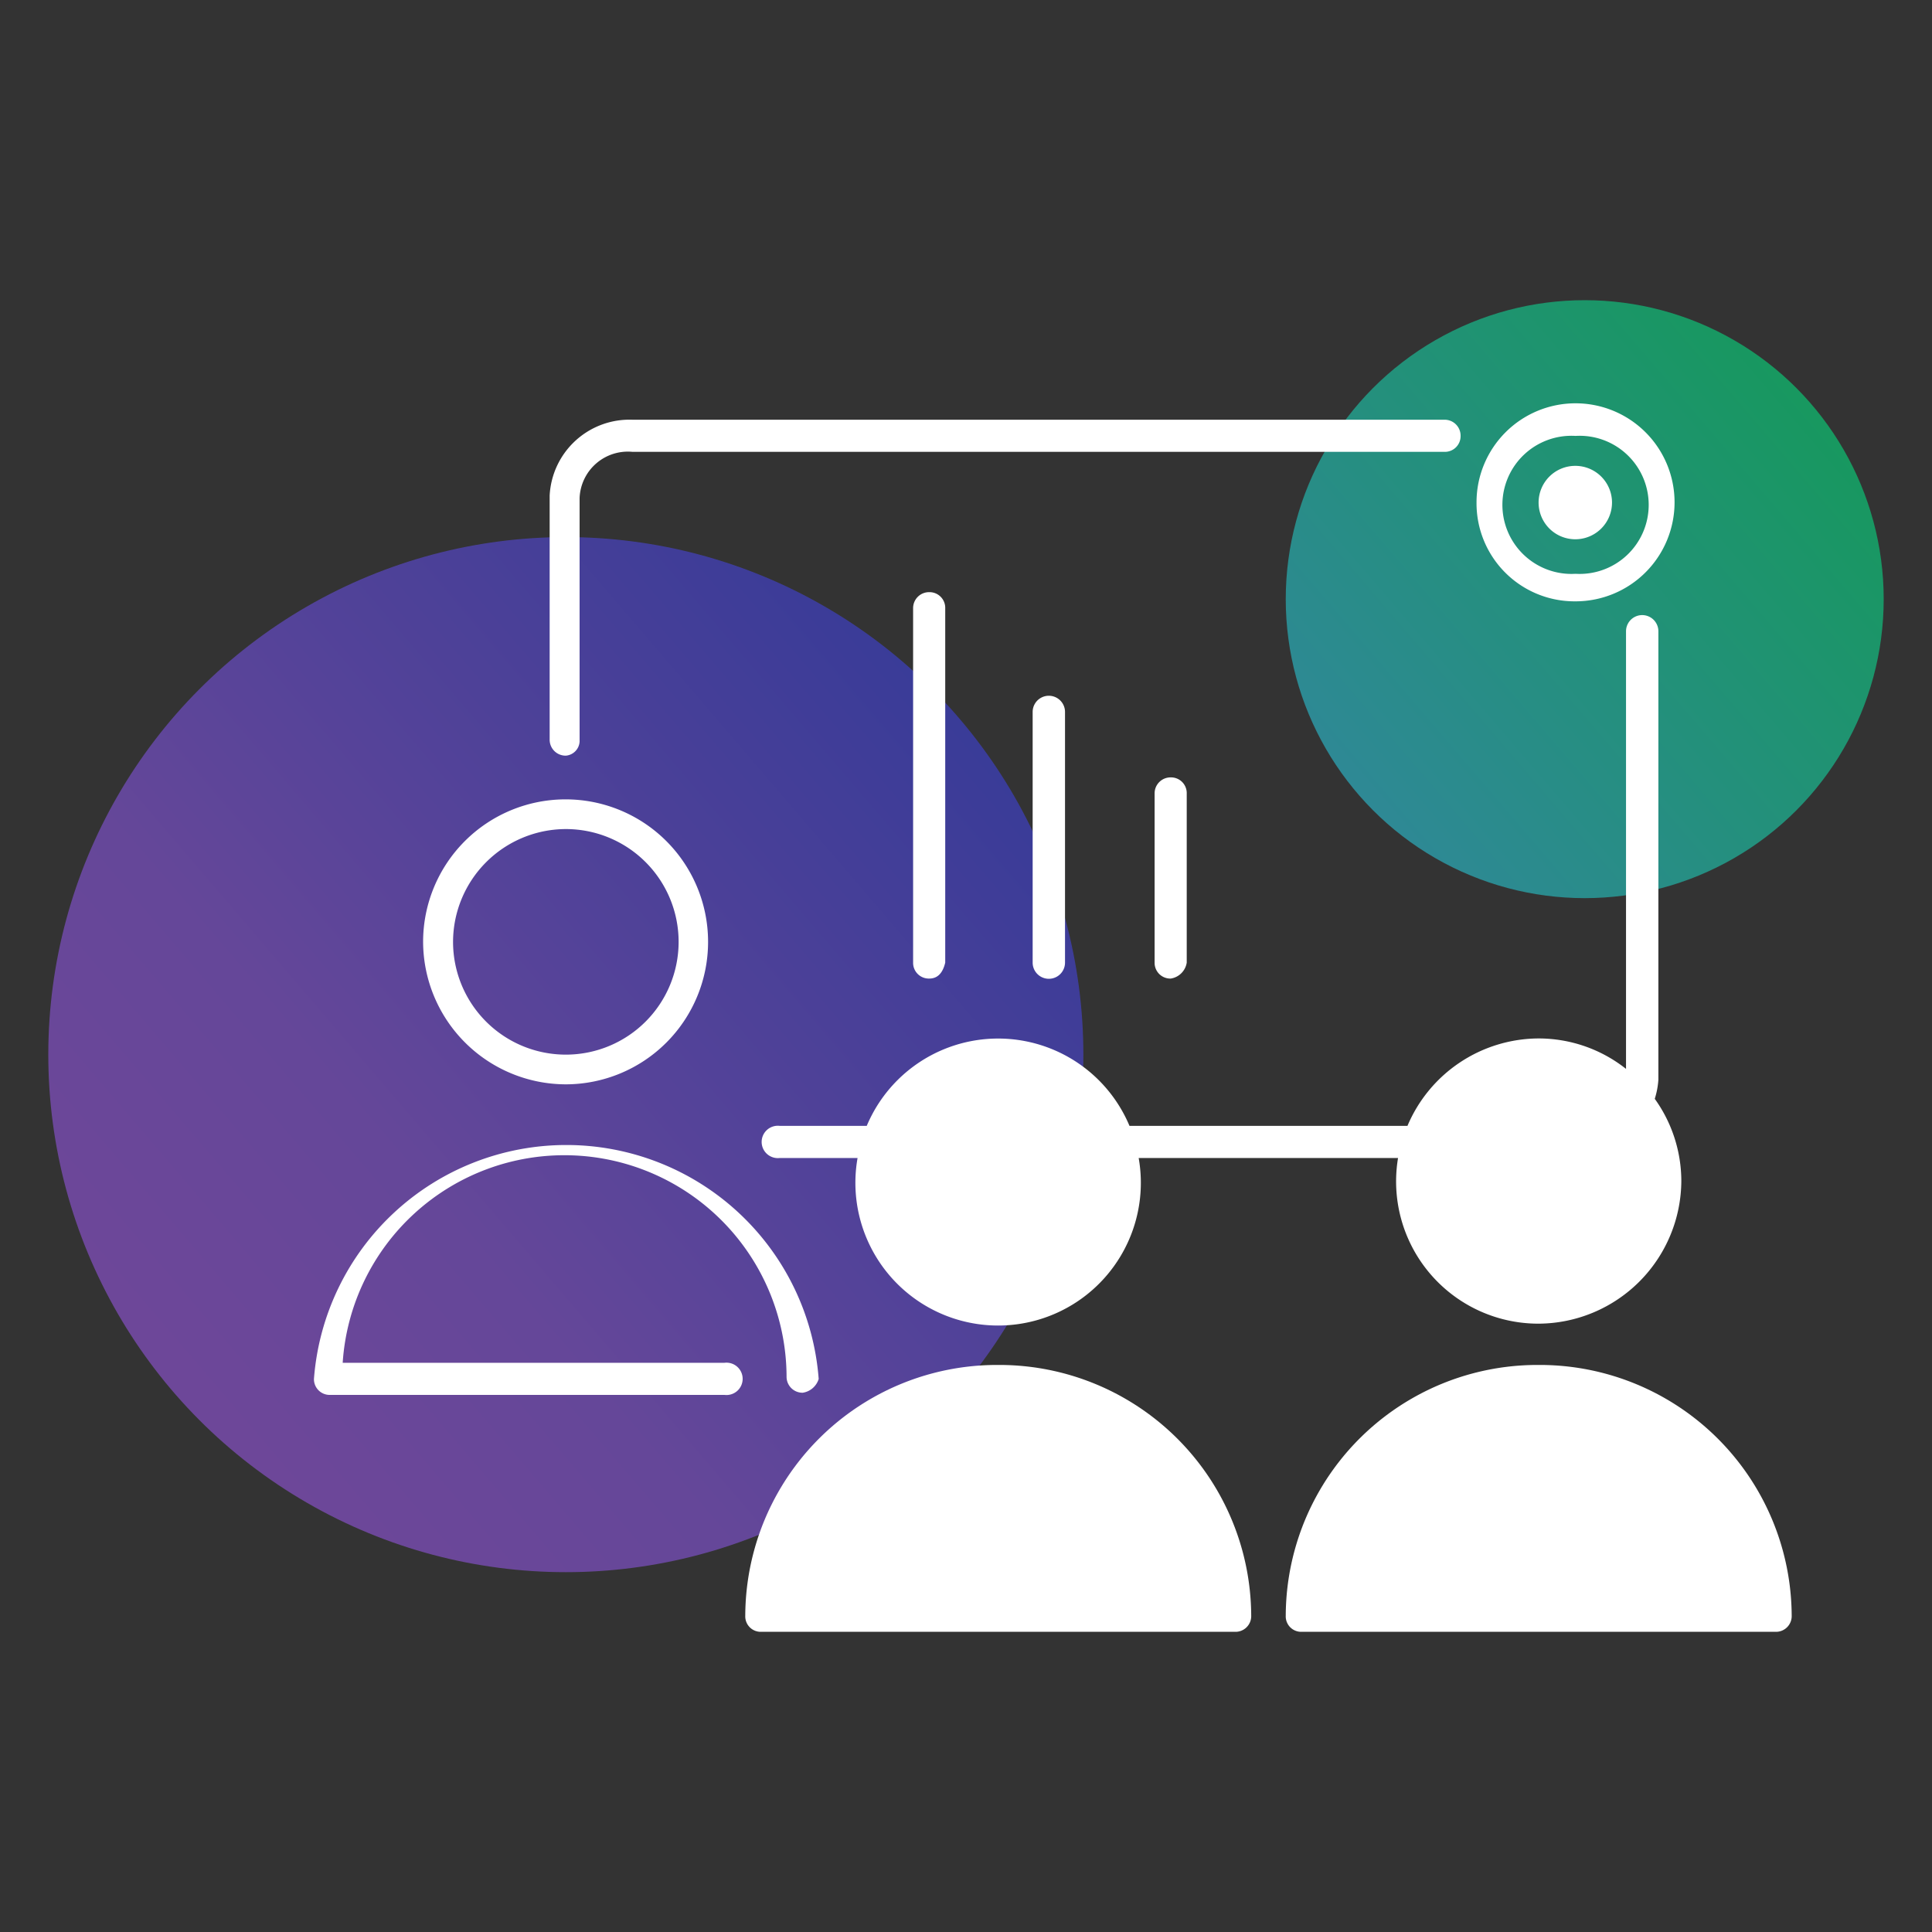 <svg xmlns="http://www.w3.org/2000/svg" xmlns:xlink="http://www.w3.org/1999/xlink" viewBox="0 0 80 80"><rect x="0" y="0" width="80" height="80" fill="#333333" stroke="none"/><defs><style>.cls-1,.cls-2{isolation:isolate;}.cls-1{opacity:0.55;fill:url(#linear-gradient);}.cls-2{opacity:0.5;fill:url(#linear-gradient-2);}.cls-3{fill:#fff;}</style><linearGradient id="linear-gradient" x1="75.54" y1="-234.32" x2="51.22" y2="-255.14" gradientTransform="matrix(1, 0, 0, -1, 0, -218)" gradientUnits="userSpaceOnUse"><stop offset="0" stop-color="#00eb81"/><stop offset="1" stop-color="#35c8ff"/></linearGradient><linearGradient id="linear-gradient-2" x1="40.63" y1="-246.94" x2="-1.45" y2="-282.97" gradientTransform="matrix(1, 0, 0, -1, 0, -218)" gradientUnits="userSpaceOnUse"><stop offset="0" stop-color="#3e44fe"/><stop offset="0.32" stop-color="#7052ff"/><stop offset="0.55" stop-color="#975cff"/><stop offset="1" stop-color="#b85cff"/></linearGradient></defs><g id="Elevated"><g id="Classroom_Recording" data-name="Classroom Recording"><circle class="cls-1" cx="65.62" cy="24.81" r="12.38"/><circle class="cls-2" cx="23.43" cy="43.67" r="21.43"/><path class="cls-3" d="M65.24,22.33a1.52,1.52,0,1,0-1.53-1.52A1.52,1.52,0,0,0,65.24,22.33Z"/><path class="cls-3" d="M65.24,24.9a4.1,4.1,0,1,0-4.1-4.09A4.06,4.06,0,0,0,65.24,24.9Zm0-6.85a2.86,2.86,0,1,1,0,5.71,2.86,2.86,0,1,1,0-5.71Z"/><path class="cls-3" d="M23.43,31.29a.62.62,0,0,0,.57-.58V20.62a2,2,0,0,1,2.19-1.91H59.81a.65.65,0,0,0,.67-.66.66.66,0,0,0-.67-.67H26.19a3.31,3.31,0,0,0-3.43,3.14v10.1A.66.66,0,0,0,23.43,31.29Z"/><path class="cls-3" d="M30,56.43H14.19A9.2,9.2,0,0,1,32.57,57a.66.66,0,0,0,.67.67.82.82,0,0,0,.66-.57A10.48,10.48,0,0,0,13,57.1a.65.65,0,0,0,.67.66H30a.67.67,0,1,0,0-1.33Z"/><path class="cls-3" d="M23.43,44.9A5.9,5.9,0,1,0,17.52,39,5.92,5.92,0,0,0,23.43,44.9Zm0-10.57A4.67,4.67,0,1,1,18.76,39,4.68,4.68,0,0,1,23.43,34.33Z"/><path class="cls-3" d="M41.33,56.52A10.42,10.42,0,0,0,30.86,66.9a.64.64,0,0,0,.66.67H51.14a.65.65,0,0,0,.67-.67A10.43,10.43,0,0,0,41.33,56.52Z"/><path class="cls-3" d="M63.71,56.52A10.42,10.42,0,0,0,53.24,66.9a.64.64,0,0,0,.66.67H73.52a.65.65,0,0,0,.67-.67A10.43,10.43,0,0,0,63.71,56.52Z"/><path class="cls-3" d="M63.71,54.81a5.94,5.94,0,0,0,5.91-5.91,5.85,5.85,0,0,0-1.1-3.4,3.35,3.35,0,0,0,.15-.79V26.14a.67.67,0,0,0-1.34,0V44.26A5.83,5.83,0,0,0,63.71,43a5.92,5.92,0,0,0-5.43,3.62H46.77a5.9,5.9,0,0,0-10.88,0h-3.6a.67.67,0,1,0,0,1.33h3.22a5.91,5.91,0,1,0,11.64,0H57.89a5.89,5.89,0,0,0,5.82,6.86Z"/><path class="cls-3" d="M39.14,39.86V25.19a.65.65,0,0,0-.66-.67.66.66,0,0,0-.67.67V39.86a.65.65,0,0,0,.67.66C38.86,40.52,39.05,40.24,39.14,39.86Z"/><path class="cls-3" d="M44.1,39.86V29.48a.67.67,0,1,0-1.34,0V39.86a.67.67,0,0,0,1.34,0Z"/><path class="cls-3" d="M49.14,39.86v-7a.65.65,0,0,0-.66-.67.66.66,0,0,0-.67.67v7a.65.65,0,0,0,.67.66A.79.79,0,0,0,49.14,39.86Z"/></g></g></svg>